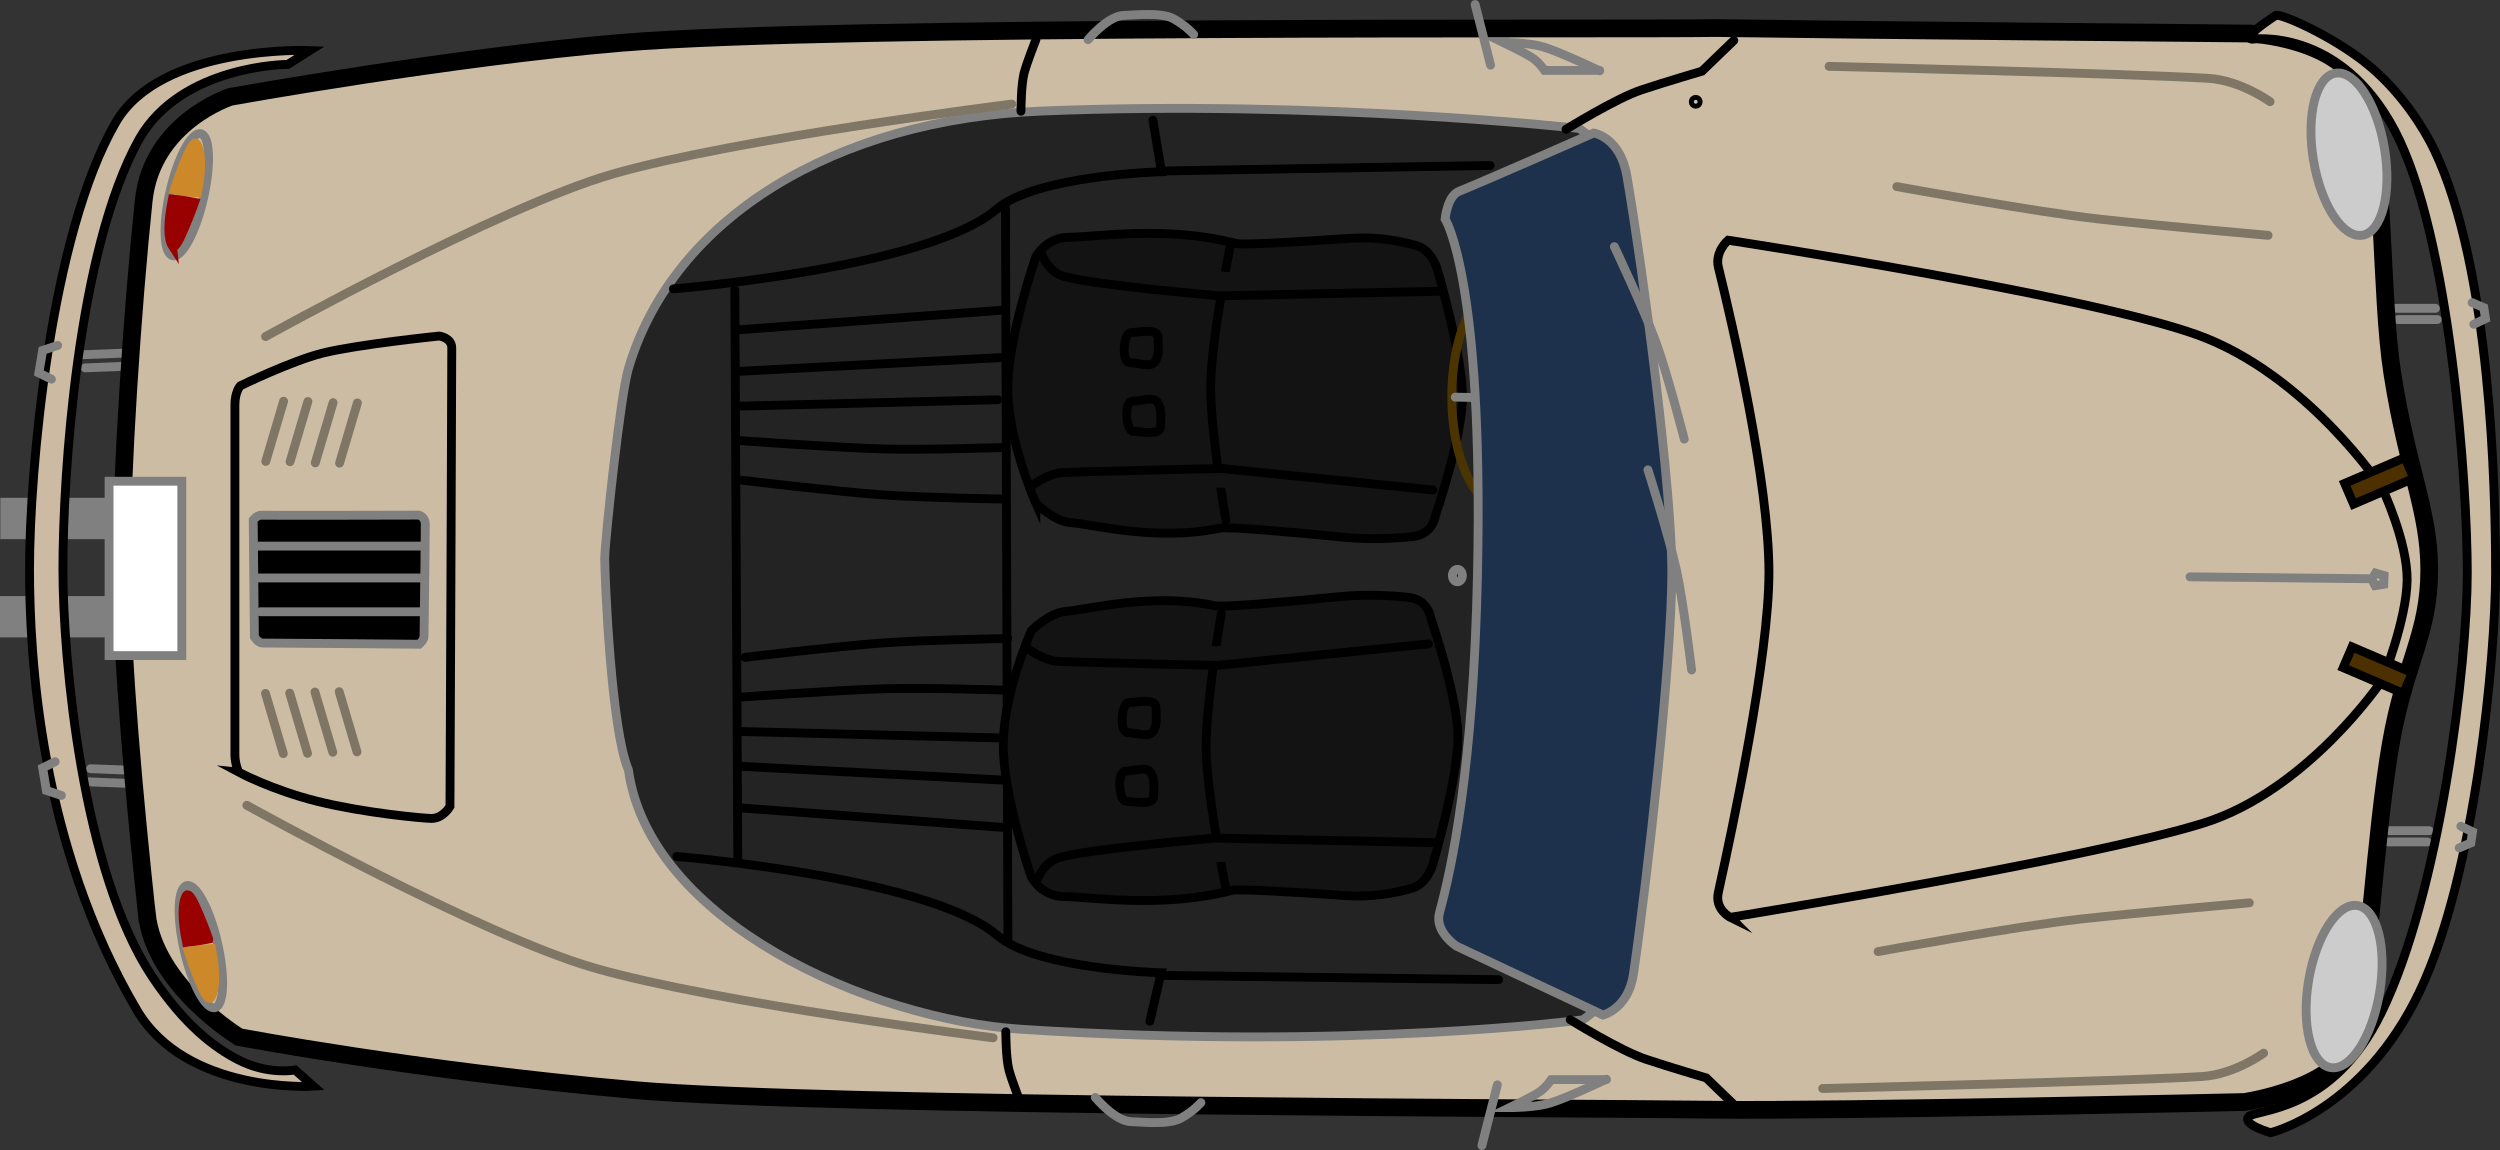 <svg version="1.1" xmlns="http://www.w3.org/2000/svg" xmlns:xlink="http://www.w3.org/1999/xlink" width="70.528" height="32.443" viewBox="0,0,70.528,32.443"><rect x="0" y="0" width="70.528" height="32.443" fill="#333333" stroke="none"/><g transform="translate(-204.736,-163.778)"><g data-paper-data="{&quot;isPaintingLayer&quot;:true}" fill-rule="nonzero" stroke-linejoin="miter" stroke-miterlimit="10" stroke-dasharray="" stroke-dashoffset="0" style="mix-blend-mode: normal"><g><path d="M204.861,181.635v-0.916h4.529v0.916z" fill="#808080" stroke="#808080" stroke-width="0.25" stroke-linecap="butt"/><path d="M204.87,178.863v-0.916h4.529v0.916z" fill="#808080" stroke="#808080" stroke-width="0.25" stroke-linecap="butt"/><path d="M272.332,172.476h1.111" data-paper-data="{&quot;index&quot;:null}" fill="none" stroke="#808080" stroke-width="0.25" stroke-linecap="round"/><path d="M272.384,172.793h1.111" data-paper-data="{&quot;index&quot;:null}" fill="none" stroke="#808080" stroke-width="0.25" stroke-linecap="round"/><path d="M273.212,187.53h-1.111" fill="none" stroke="#808080" stroke-width="0.25" stroke-linecap="round"/><path d="M208.612,185.515l-1.32,-0.051" fill="none" stroke="#808080" stroke-width="0.25" stroke-linecap="round"/><path d="M208.561,185.886l-1.371,-0.053" fill="none" stroke="#808080" stroke-width="0.25" stroke-linecap="round"/><path d="M272.154,187.212h1.111" fill="none" stroke="#808080" stroke-width="0.25" stroke-linecap="round"/><path d="M207.139,174.156l1.32,-0.051" data-paper-data="{&quot;index&quot;:null}" fill="none" stroke="#808080" stroke-width="0.25" stroke-linecap="round"/><path d="M207.038,173.787l1.371,-0.053" data-paper-data="{&quot;index&quot;:null}" fill="none" stroke="#808080" stroke-width="0.25" stroke-linecap="round"/><path d="M208.877,189.56c-0.325,-3.056 -0.717,-7.102 -0.717,-9.83c0,-2.61 0.314,-7.276 0.63,-10.293c0.233,-2.223 2.453,-2.929 2.453,-2.929c0,0 6.243,-1.123 11.037,-1.523c6.166,-0.514 27.998,-0.369 30.883,-0.416c3.499,0.054 15.035,0.155 15.035,0.155c0,0 2.611,0.121 3.23,1.698c0.594,1.515 0.446,5.636 0.799,7.892c0.427,2.728 1.041,3.865 1.041,5.542c0,1.812 -0.686,2.606 -1.083,4.893c-0.449,2.587 -0.636,6.551 -1.008,8.265c-0.39,1.465 -3.127,1.853 -3.127,1.853c0,0 -11.374,0.26 -15,0.217c-3.271,-0.048 -25.068,-0.078 -30.438,-0.556c-6.181,-0.55 -11.134,-1.494 -11.134,-1.494c0,0 -2.384,-1.443 -2.6,-3.474z" fill="#ccbca3" stroke="#000000" stroke-width="0.5" stroke-linecap="butt"/><path d="M221.795,179.539c0.012,-0.575 0.444,-4.6 0.667,-5.356c1.26,-4.284 5.857,-7.033 11.635,-7.271c7.928,-0.326 15.188,0.49 15.188,0.49c0,0 1.125,0.728 1.305,1.796c0.462,2.745 1.204,8.465 1.204,10.693c0,2.395 -0.647,8.256 -1.03,10.895c-0.136,0.937 -1.376,1.763 -1.376,1.763c0,0 -6.555,0.875 -15.843,0.266c-4.268,-0.28 -10.485,-3.031 -11.081,-7.318c-0.486,-1.117 -0.661,-5.324 -0.669,-5.958z" fill="#232323" stroke="#808080" stroke-width="0.25" stroke-linecap="butt"/><path d="M249.034,192.546c0,0 1.406,0.872 2.129,1.113c0.674,0.225 1.709,0.529 1.709,0.529l0.897,0.866" data-paper-data="{&quot;index&quot;:null}" fill="none" stroke="#000000" stroke-width="0.25" stroke-linecap="round"/><path d="M253.649,164.919l-0.897,0.866c0,0 -1.036,0.305 -1.709,0.529c-0.723,0.241 -2.129,1.113 -2.129,1.113" fill="none" stroke="#000000" stroke-width="0.25" stroke-linecap="round"/><path d="M268.175,195.28c0.203,-0.219 2.353,-0.096 3.736,-2.92c1.672,-3.412 2.43,-9.849 2.43,-12.423c0,-2.49 -0.478,-9.504 -2.049,-12.48c-1.55,-2.938 -4.027,-2.573 -4.027,-2.573c0,0 -0.343,-0.006 0.67,-0.67c0.116,-0.076 1.62,0.58 2.612,1.397c0.965,0.795 1.596,1.835 1.87,2.412c1.587,3.337 1.722,9.525 1.722,11.914c0,2.331 -0.56,8.474 -2.133,11.792c-1.601,3.38 -4.215,4.004 -4.215,4.004c0,0 -0.819,-0.234 -0.617,-0.453z" fill="#ccbca3" stroke="#000000" stroke-width="0.25" stroke-linecap="butt"/><path d="M253.551,189.658c0,0 -0.446,-0.22 -0.339,-0.703c0.414,-1.879 1.428,-6.651 1.428,-9.027c0,-2.546 -1.011,-6.921 -1.426,-8.611c-0.107,-0.437 0.273,-0.762 0.273,-0.762c0,0 10.061,1.531 13.227,2.666c3.104,1.113 5.226,4.326 5.226,4.326c0,0 0.717,1.517 0.704,2.596c-0.013,1.106 -0.693,2.81 -0.693,2.81c0,0 -2.091,3.118 -5.051,4.045c-3.258,1.021 -13.349,2.66 -13.349,2.66z" fill="none" stroke="#000000" stroke-width="0.25" stroke-linecap="butt"/><path d="M233.539,166.915c0,0 0.001,-0.75 0.09,-1.083c0.083,-0.308 0.333,-0.939 0.333,-0.939" data-paper-data="{&quot;index&quot;:null}" fill="none" stroke="#000000" stroke-width="0.25" stroke-linecap="round"/><path d="M213.577,194.422c0,0 -3.58,0.224 -4.979,-2.148c-2.74,-4.647 -3.029,-9.963 -3.029,-12.439c0,-2.814 0.592,-9.426 2.434,-12.606c1.274,-2.199 5.476,-2.026 5.476,-2.026l-0.621,0.391c0,0 -3.004,0.01 -4.197,2.109c-1.744,3.129 -2.15,9.491 -2.15,12.132c0,2.578 0.559,8.564 2.522,11.502c0.918,1.374 1.758,1.996 2.417,2.336c0.861,0.444 1.61,0.29 1.61,0.29z" fill="#ccbaa3" stroke="#000000" stroke-width="0.25" stroke-linecap="butt"/><path d="M211.913,181.746l-0.034,-3.299c0,0 0.104,-0.136 0.228,-0.134c0.548,0.008 4.454,-0.003 4.454,-0.003c0,0 0.172,0.053 0.172,0.251c0,0.785 -0.034,2.775 -0.034,3.157c0,0.124 -0.137,0.235 -0.137,0.235c0,0 -3.876,-0.034 -4.421,-0.034c-0.123,0 -0.227,-0.172 -0.227,-0.172z" fill="#000000" stroke="#808080" stroke-width="0.25" stroke-linecap="butt"/><path d="M211.465,185.559c0,0 -0.102,-0.241 -0.102,-0.484c0,-1.075 0,-7.848 0,-9.88c0,-0.367 0.152,-0.533 0.152,-0.533c0,0 1.438,-0.701 2.321,-0.922c0.977,-0.245 3.29,-0.482 3.29,-0.482c0,0 0.355,0.044 0.355,0.339c0,1.439 -0.051,12.931 -0.051,12.931c0,0 -0.19,0.339 -0.52,0.339c-0.211,0 -1.896,-0.151 -3.238,-0.487c-1.271,-0.318 -2.208,-0.821 -2.208,-0.821z" fill="none" stroke="#000000" stroke-width="0.25" stroke-linecap="butt"/><path d="M271.246,189.325c0.553,0.092 0.832,1.19 0.622,2.452c-0.21,1.262 -0.828,2.211 -1.382,2.119c-0.553,-0.092 -0.832,-1.19 -0.622,-2.452c0.21,-1.262 0.828,-2.211 1.382,-2.119z" fill="#cccccc" stroke="#808080" stroke-width="0.25" stroke-linecap="butt"/><path d="M270.001,168.295c-0.21,-1.262 0.069,-2.36 0.622,-2.452c0.553,-0.092 1.172,0.857 1.382,2.119c0.21,1.262 -0.069,2.36 -0.622,2.452c-0.553,0.092 -1.172,-0.857 -1.382,-2.119z" data-paper-data="{&quot;index&quot;:null}" fill="#cccccc" stroke="#808080" stroke-width="0.25" stroke-linecap="butt"/><path d="M266.519,180.051l5.133,0.055l0.102,-0.16l0.24,0.069l-0.009,0.247l-0.244,0.038l-0.106,-0.198" fill="none" stroke="#808080" stroke-width="0.25" stroke-linecap="round"/><path d="M274.478,172.316l0.329,0.141l0.047,0.312l-0.329,0.158" fill="none" stroke="#808080" stroke-width="0.25" stroke-linecap="round"/><path d="M274.159,187.087l0.329,0.158l-0.047,0.312l-0.329,0.141" data-paper-data="{&quot;index&quot;:null}" fill="none" stroke="#808080" stroke-width="0.25" stroke-linecap="round"/><path d="M233.534,194.908c0,0 -0.251,-0.631 -0.333,-0.939c-0.089,-0.332 -0.09,-1.083 -0.09,-1.083" fill="none" stroke="#000000" stroke-width="0.25" stroke-linecap="round"/><path d="M252.574,166.58c0.039,0 0.07,0.031 0.07,0.07c0,0.039 -0.031,0.07 -0.07,0.07c-0.039,0 -0.07,-0.031 -0.07,-0.07c0,-0.039 0.031,-0.07 0.07,-0.07z" fill="none" stroke="#000000" stroke-width="0.25" stroke-linecap="butt"/><path d="M249.867,165.764h-1.557c0,0 -0.154,-0.226 -0.336,-0.349c-0.206,-0.139 -0.837,-0.442 -0.837,-0.442c0,0 0.696,-0.001 1.131,0.127c0.472,0.139 1.597,0.676 1.597,0.676" fill="none" stroke="#808080" stroke-width="0.25" stroke-linecap="round"/><path d="M246.787,165.618l-0.436,-1.714" fill="none" stroke="#808080" stroke-width="0.25" stroke-linecap="round"/><path d="M235.432,164.896c0,0 0.566,-0.684 1.025,-0.684c0.209,0 1.039,-0.102 1.389,0.097c0.379,0.216 0.564,0.44 0.564,0.44" fill="none" stroke="#808080" stroke-width="0.25" stroke-linecap="round"/><path d="M238.614,194.885c0,0 -0.185,0.225 -0.564,0.44c-0.35,0.199 -1.18,0.097 -1.389,0.097c-0.459,0 -1.025,-0.684 -1.025,-0.684" data-paper-data="{&quot;index&quot;:null}" fill="none" stroke="#808080" stroke-width="0.25" stroke-linecap="round"/><path d="M211.978,179.185h4.655" fill="none" stroke="#808080" stroke-width="0.25" stroke-linecap="round"/><path d="M216.633,181.037h-4.549" fill="none" stroke="#808080" stroke-width="0.25" stroke-linecap="round"/><path d="M211.978,180.084h4.708" fill="none" stroke="#808080" stroke-width="0.25" stroke-linecap="round"/><path d="M207.813,182.273v-4.919h2.052v4.919z" fill="#ffffff" stroke="#808080" stroke-width="0.25" stroke-linecap="butt"/><path d="M206.468,186.218l-0.423,-0.141l-0.106,-0.635l0.353,-0.176" fill="none" stroke="#808080" stroke-width="0.25" stroke-linecap="round"/><path d="M206.186,174.475l-0.353,-0.176l0.106,-0.635l0.423,-0.141" data-paper-data="{&quot;index&quot;:null}" fill="none" stroke="#808080" stroke-width="0.25" stroke-linecap="round"/><path d="M232.752,193.056c0,0 -7.797,-0.971 -11.268,-1.976c-3.207,-0.928 -9.784,-4.583 -9.784,-4.583" fill="none" stroke="#7f7665" stroke-width="0.25" stroke-linecap="round"/><path d="M212.228,173.273c0,0 6.577,-3.655 9.784,-4.583c3.472,-1.005 11.268,-1.976 11.268,-1.976" data-paper-data="{&quot;index&quot;:null}" fill="none" stroke="#7f7665" stroke-width="0.25" stroke-linecap="round"/><path d="M268.721,170.417c0,0 -3.049,-0.268 -4.768,-0.459c-1.77,-0.197 -5.705,-0.916 -5.705,-0.916" fill="none" stroke="#7f7665" stroke-width="0.25" stroke-linecap="round"/><path d="M257.719,190.623c0,0 3.935,-0.719 5.705,-0.916c1.72,-0.191 4.768,-0.459 4.768,-0.459" data-paper-data="{&quot;index&quot;:null}" fill="none" stroke="#7f7665" stroke-width="0.25" stroke-linecap="round"/><path d="M256.336,165.65c0,0 8.448,0.203 10.698,0.338c0.913,0.055 1.743,0.659 1.743,0.659" fill="none" stroke="#7f7665" stroke-width="0.25" stroke-linecap="round"/><path d="M268.596,193.489c0,0 -0.83,0.605 -1.743,0.659c-2.25,0.135 -10.698,0.338 -10.698,0.338" data-paper-data="{&quot;index&quot;:null}" fill="none" stroke="#7f7665" stroke-width="0.25" stroke-linecap="round"/><path d="M250.055,194.223c0,0 -1.125,0.537 -1.597,0.676c-0.434,0.128 -1.131,0.127 -1.131,0.127c0,0 0.632,-0.303 0.837,-0.442c0.183,-0.123 0.336,-0.349 0.336,-0.349h1.557" data-paper-data="{&quot;index&quot;:null}" fill="none" stroke="#808080" stroke-width="0.25" stroke-linecap="round"/><path d="M246.978,194.382l-0.436,1.714" data-paper-data="{&quot;index&quot;:null}" fill="none" stroke="#808080" stroke-width="0.25" stroke-linecap="round"/><path d="M270.84,182.613l0.251,-0.584l1.7,0.729l-0.251,0.584z" fill="#4c3000" stroke="#000000" stroke-width="0.25" stroke-linecap="butt"/><path d="M272.582,176.687l0.251,0.584l-1.7,0.729l-0.251,-0.584z" data-paper-data="{&quot;index&quot;:null}" fill="#4c3000" stroke="#000000" stroke-width="0.25" stroke-linecap="butt"/><path d="M212.234,176.795l0.503,-1.699" fill="none" stroke="#7f7665" stroke-width="0.25" stroke-linecap="round"/><path d="M213.422,175.104l-0.503,1.699" fill="none" stroke="#7f7665" stroke-width="0.25" stroke-linecap="round"/><path d="M213.63,176.836l0.503,-1.699" fill="none" stroke="#7f7665" stroke-width="0.25" stroke-linecap="round"/><path d="M214.818,175.145l-0.503,1.699" fill="none" stroke="#7f7665" stroke-width="0.25" stroke-linecap="round"/><path d="M212.728,185.039l-0.503,-1.699" data-paper-data="{&quot;index&quot;:null}" fill="none" stroke="#7f7564" stroke-width="0.25" stroke-linecap="round"/><path d="M212.909,183.332l0.503,1.699" data-paper-data="{&quot;index&quot;:null}" fill="none" stroke="#7f7564" stroke-width="0.25" stroke-linecap="round"/><path d="M213.621,183.3l0.503,1.699" data-paper-data="{&quot;index&quot;:null}" fill="none" stroke="#7f7564" stroke-width="0.25" stroke-linecap="round"/><path d="M214.305,183.291l0.503,1.699" data-paper-data="{&quot;index&quot;:null}" fill="none" stroke="#7f7564" stroke-width="0.25" stroke-linecap="round"/><path d="M210.872,190.376c0.219,0.951 0.186,1.77 -0.073,1.83c-0.259,0.06 -0.647,-0.663 -0.866,-1.614c-0.219,-0.951 -0.186,-1.77 0.073,-1.83c0.259,-0.06 0.647,0.663 0.866,1.614z" fill="none" stroke="#808080" stroke-width="0.25" stroke-linecap="butt"/><path d="M210.048,190.622c0.13,-0.026 0.364,-0.054 0.441,-0.065c0.088,-0.012 0.022,-0.005 0.215,-0.019c0.132,0.709 0.114,1.182 -0.024,1.388c-0.139,0.207 -0.632,-1.304 -0.632,-1.304z" fill="#cc8829" stroke="#cc8829" stroke-width="0.25" stroke-linecap="butt"/><path d="M210.624,190.271c-0.124,0.027 -0.347,0.058 -0.42,0.069c-0.084,0.013 -0.021,0.005 -0.205,0.022c-0.139,-0.674 -0.129,-1.126 -0.001,-1.326c0.129,-0.2 0.626,1.234 0.626,1.234z" fill="#990000" stroke="#990000" stroke-width="0.25" stroke-linecap="butt"/><path d="M209.609,170.994c-0.259,-0.06 -0.292,-0.879 -0.073,-1.83c0.219,-0.951 0.606,-1.673 0.866,-1.614c0.259,0.06 0.292,0.879 0.073,1.83c-0.219,0.951 -0.606,1.673 -0.866,1.614z" data-paper-data="{&quot;index&quot;:null}" fill="none" stroke="#808080" stroke-width="0.25" stroke-linecap="butt"/><path d="M210.282,167.831c0.138,0.206 0.156,0.679 0.024,1.388c-0.194,-0.014 -0.127,-0.007 -0.215,-0.019c-0.077,-0.01 -0.31,-0.038 -0.441,-0.065c0,0 0.493,-1.51 0.632,-1.304z" data-paper-data="{&quot;index&quot;:null}" fill="#cc8829" stroke="#cc8829" stroke-width="0.25" stroke-linecap="butt"/><path d="M209.6,170.72c-0.129,-0.199 -0.138,-0.651 0.001,-1.326c0.185,0.017 0.121,0.009 0.205,0.022c0.073,0.011 0.296,0.042 0.42,0.069c0,0 -0.497,1.434 -0.626,1.234z" data-paper-data="{&quot;index&quot;:null}" fill="#990000" stroke="#990000" stroke-width="0.25" stroke-linecap="butt"/><path d="M237.261,167.169l0.242,1.454c0,0 -3.53,0.09 -4.661,1.063c-1.922,1.655 -9.108,2.242 -9.108,2.242" fill="none" stroke="#000000" stroke-width="0.25" stroke-linecap="round"/><path d="M223.829,187.941c0,0 7.132,0.583 9.039,2.225c1.123,0.966 4.625,1.055 4.625,1.055l-0.318,1.366" data-paper-data="{&quot;index&quot;:null}" fill="none" stroke="#000000" stroke-width="0.25" stroke-linecap="round"/><path d="M247.014,191.416l-9.413,-0.12" fill="none" stroke="#000000" stroke-width="0.25" stroke-linecap="round"/><path d="M246.775,168.446l-9.332,0.157" fill="none" stroke="#000000" stroke-width="0.25" stroke-linecap="round"/><path d="M233.101,169.658l0.07,20.676" fill="none" stroke="#000000" stroke-width="0.25" stroke-linecap="round"/><path d="M225.466,171.953l0.084,16.063" fill="none" stroke="#000000" stroke-width="0.25" stroke-linecap="round"/><path d="M233.958,177.972c0,0 -0.791,-1.773 -0.791,-3.229c0,-1.446 0.791,-3.716 0.791,-3.716c0,0 0.286,-0.551 0.92,-0.554c0.737,-0.004 2.748,-0.342 4.742,0.176c0.174,0.045 1.731,-0.047 3.219,-0.148c0.736,-0.05 1.391,0.073 1.856,0.205c0.444,0.126 0.593,0.686 0.593,0.686c0,0 0.717,2.423 0.706,3.61c-0.01,1.125 -0.767,3.335 -0.767,3.335c0,0 -0.062,0.517 -0.639,0.579c-0.509,0.055 -1.243,0.088 -1.972,0.016c-1.586,-0.157 -3.244,-0.303 -3.47,-0.255c-1.791,0.384 -3.597,-0.115 -4.203,-0.156c-0.476,-0.032 -0.985,-0.549 -0.985,-0.549z" fill="#131313" stroke="#000000" stroke-width="0.25" stroke-linecap="butt"/><path d="M239.319,178.454c0,0 -0.448,-2.572 -0.428,-3.833c0.021,-1.312 0.55,-3.892 0.55,-3.892" fill="#131313" stroke="#000000" stroke-width="0.25" stroke-linecap="round"/><path d="M233.845,177.481c0,0 0.434,-0.339 0.847,-0.369c0.379,-0.027 4.506,-0.118 4.506,-0.118l5.961,0.608" fill="#131313" stroke="#000000" stroke-width="0.25" stroke-linecap="round"/><path d="M245.357,171.995l-6.216,0.129c0,0 -3.551,-0.301 -4.396,-0.551c-0.44,-0.13 -0.608,-0.594 -0.608,-0.594" fill="#131313" stroke="#000000" stroke-width="0.25" stroke-linecap="round"/><path d="M237.407,173.298c0,0.273 0.05,0.498 -0.094,0.693c-0.119,0.162 -0.49,0.016 -0.688,0.02c-0.273,0.006 -0.191,-0.852 0.014,-0.852c0.205,0 0.767,-0.135 0.767,0.138z" fill="#131313" stroke="#000000" stroke-width="0.25" stroke-linecap="butt"/><path d="M236.709,175.948c-0.205,0 -0.288,-0.857 -0.014,-0.852c0.198,0.004 0.57,-0.141 0.688,0.02c0.143,0.195 0.094,0.42 0.094,0.693c0,0.273 -0.562,0.138 -0.767,0.138z" data-paper-data="{&quot;index&quot;:null}" fill="#131313" stroke="#000000" stroke-width="0.25" stroke-linecap="butt"/><path d="M234.815,181.024c0.606,-0.041 2.412,-0.54 4.203,-0.156c0.226,0.048 1.885,-0.098 3.47,-0.255c0.729,-0.072 1.463,-0.039 1.972,0.016c0.576,0.062 0.639,0.579 0.639,0.579c0,0 0.757,2.209 0.767,3.335c0.01,1.186 -0.706,3.61 -0.706,3.61c0,0 -0.149,0.56 -0.593,0.686c-0.465,0.132 -1.12,0.255 -1.856,0.205c-1.488,-0.101 -3.045,-0.193 -3.219,-0.148c-1.994,0.517 -4.005,0.179 -4.742,0.176c-0.635,-0.003 -0.92,-0.554 -0.92,-0.554c0,0 -0.791,-2.269 -0.791,-3.716c0,-1.456 0.791,-3.229 0.791,-3.229c0,0 0.509,-0.517 0.985,-0.549z" data-paper-data="{&quot;index&quot;:null}" fill="#131313" stroke="#000000" stroke-width="0.25" stroke-linecap="butt"/><path d="M233.021,187.12l-7.378,-0.549" data-paper-data="{&quot;index&quot;:null}" fill="none" stroke="#000000" stroke-width="0.25" stroke-linecap="round"/><path d="M225.564,185.393l7.456,0.392" data-paper-data="{&quot;index&quot;:null}" fill="none" stroke="#000000" stroke-width="0.25" stroke-linecap="round"/><path d="M232.942,184.596l-7.324,-0.182" data-paper-data="{&quot;index&quot;:null}" fill="none" stroke="#000000" stroke-width="0.25" stroke-linecap="round"/><path d="M225.618,183.447c0,0 2.814,-0.205 4.107,-0.24c1.193,-0.032 3.374,0.041 3.374,0.041" data-paper-data="{&quot;index&quot;:null}" fill="none" stroke="#000000" stroke-width="0.25" stroke-linecap="round"/><path d="M225.751,182.322c0,0 2.649,-0.317 3.906,-0.407c1.213,-0.087 3.51,-0.123 3.51,-0.123" data-paper-data="{&quot;index&quot;:null}" fill="none" stroke="#000000" stroke-width="0.25" stroke-linecap="round"/><path d="M239.313,188.817c0,0 -0.529,-2.58 -0.55,-3.892c-0.02,-1.261 0.428,-3.833 0.428,-3.833" data-paper-data="{&quot;index&quot;:null}" fill="#131313" stroke="#000000" stroke-width="0.25" stroke-linecap="round"/><path d="M245.031,181.943l-5.961,0.608c0,0 -4.127,-0.091 -4.506,-0.118c-0.413,-0.03 -0.847,-0.369 -0.847,-0.369" data-paper-data="{&quot;index&quot;:null}" fill="#131313" stroke="#000000" stroke-width="0.25" stroke-linecap="round"/><path d="M248.538,174.961c0,1.719 -0.637,3.112 -1.423,3.112c-0.786,0 -1.423,-1.393 -1.423,-3.112c0,-1.719 0.637,-3.112 1.423,-3.112c0.786,0 1.423,1.393 1.423,3.112z" fill="none" stroke="#4c3400" stroke-width="0.25" stroke-linecap="butt"/><path d="M234.01,188.566c0,0 0.168,-0.464 0.608,-0.594c0.845,-0.25 4.396,-0.551 4.396,-0.551l6.216,0.129" data-paper-data="{&quot;index&quot;:null}" fill="#131313" stroke="#000000" stroke-width="0.25" stroke-linecap="round"/><path d="M236.512,186.385c-0.205,0 -0.288,-0.857 -0.014,-0.852c0.198,0.004 0.57,-0.141 0.688,0.02c0.143,0.195 0.094,0.42 0.094,0.693c0,0.273 -0.562,0.138 -0.767,0.138z" data-paper-data="{&quot;index&quot;:null}" fill="#131313" stroke="#000000" stroke-width="0.25" stroke-linecap="butt"/><path d="M237.348,183.736c0,0.273 0.05,0.498 -0.094,0.693c-0.119,0.162 -0.49,0.016 -0.688,0.02c-0.273,0.006 -0.191,-0.852 0.014,-0.852c0.205,0 0.767,-0.135 0.767,0.138z" data-paper-data="{&quot;index&quot;:null}" fill="#131313" stroke="#000000" stroke-width="0.25" stroke-linecap="butt"/><path d="M225.585,173.081l7.378,-0.549" fill="none" stroke="#000000" stroke-width="0.25" stroke-linecap="round"/><path d="M225.506,174.258l7.456,-0.392" fill="none" stroke="#000000" stroke-width="0.25" stroke-linecap="round"/><path d="M232.884,175.055l-7.324,0.182" fill="none" stroke="#000000" stroke-width="0.25" stroke-linecap="round"/><path d="M233.042,176.403c0,0 -2.181,0.073 -3.374,0.041c-1.293,-0.034 -4.107,-0.24 -4.107,-0.24" fill="none" stroke="#000000" stroke-width="0.25" stroke-linecap="round"/><path d="M233.108,177.859c0,0 -2.297,-0.036 -3.51,-0.123c-1.257,-0.09 -3.906,-0.407 -3.906,-0.407" fill="none" stroke="#000000" stroke-width="0.25" stroke-linecap="round"/><path d="M245.79,174.982l0.515,0.009" fill="none" stroke="#828282" stroke-width="0.25" stroke-linecap="round"/><path d="M245.831,190.473c0,0 -0.633,-0.404 -0.485,-0.948c0.351,-1.281 0.956,-4.082 1.072,-9.557c0.176,-8.345 -0.914,-10.011 -0.914,-10.011c0,0 0.058,-0.646 0.394,-0.782c0.779,-0.314 3.797,-1.644 3.797,-1.644c0,0 0.749,0.107 0.939,1.22c0.487,2.862 1.267,8.825 1.267,11.148c0,2.497 -0.681,8.608 -1.084,11.36c-0.143,0.976 -0.857,1.155 -0.857,1.155z" fill="#1e314c" stroke="#808080" stroke-width="0.25" stroke-linecap="butt"/><path d="M250.279,170.735c0,0 0.843,1.786 1.174,2.698c0.326,0.898 0.798,2.733 0.798,2.733" fill="none" stroke="#808080" stroke-width="0.25" stroke-linecap="round"/><path d="M251.226,177.033c0,0 0.598,1.883 0.804,2.83c0.204,0.934 0.428,2.815 0.428,2.815" fill="none" stroke="#808080" stroke-width="0.25" stroke-linecap="round"/><path d="M245.851,179.839c0.078,0 0.141,0.079 0.141,0.176c0,0.097 -0.063,0.176 -0.141,0.176c-0.078,0 -0.141,-0.079 -0.141,-0.176c0,-0.097 0.063,-0.176 0.141,-0.176z" fill="#232323" stroke="#808080" stroke-width="0.25" stroke-linecap="butt"/></g></g></g></svg><!--rotationCenter:35.26382563277423:16.221566926195067-->